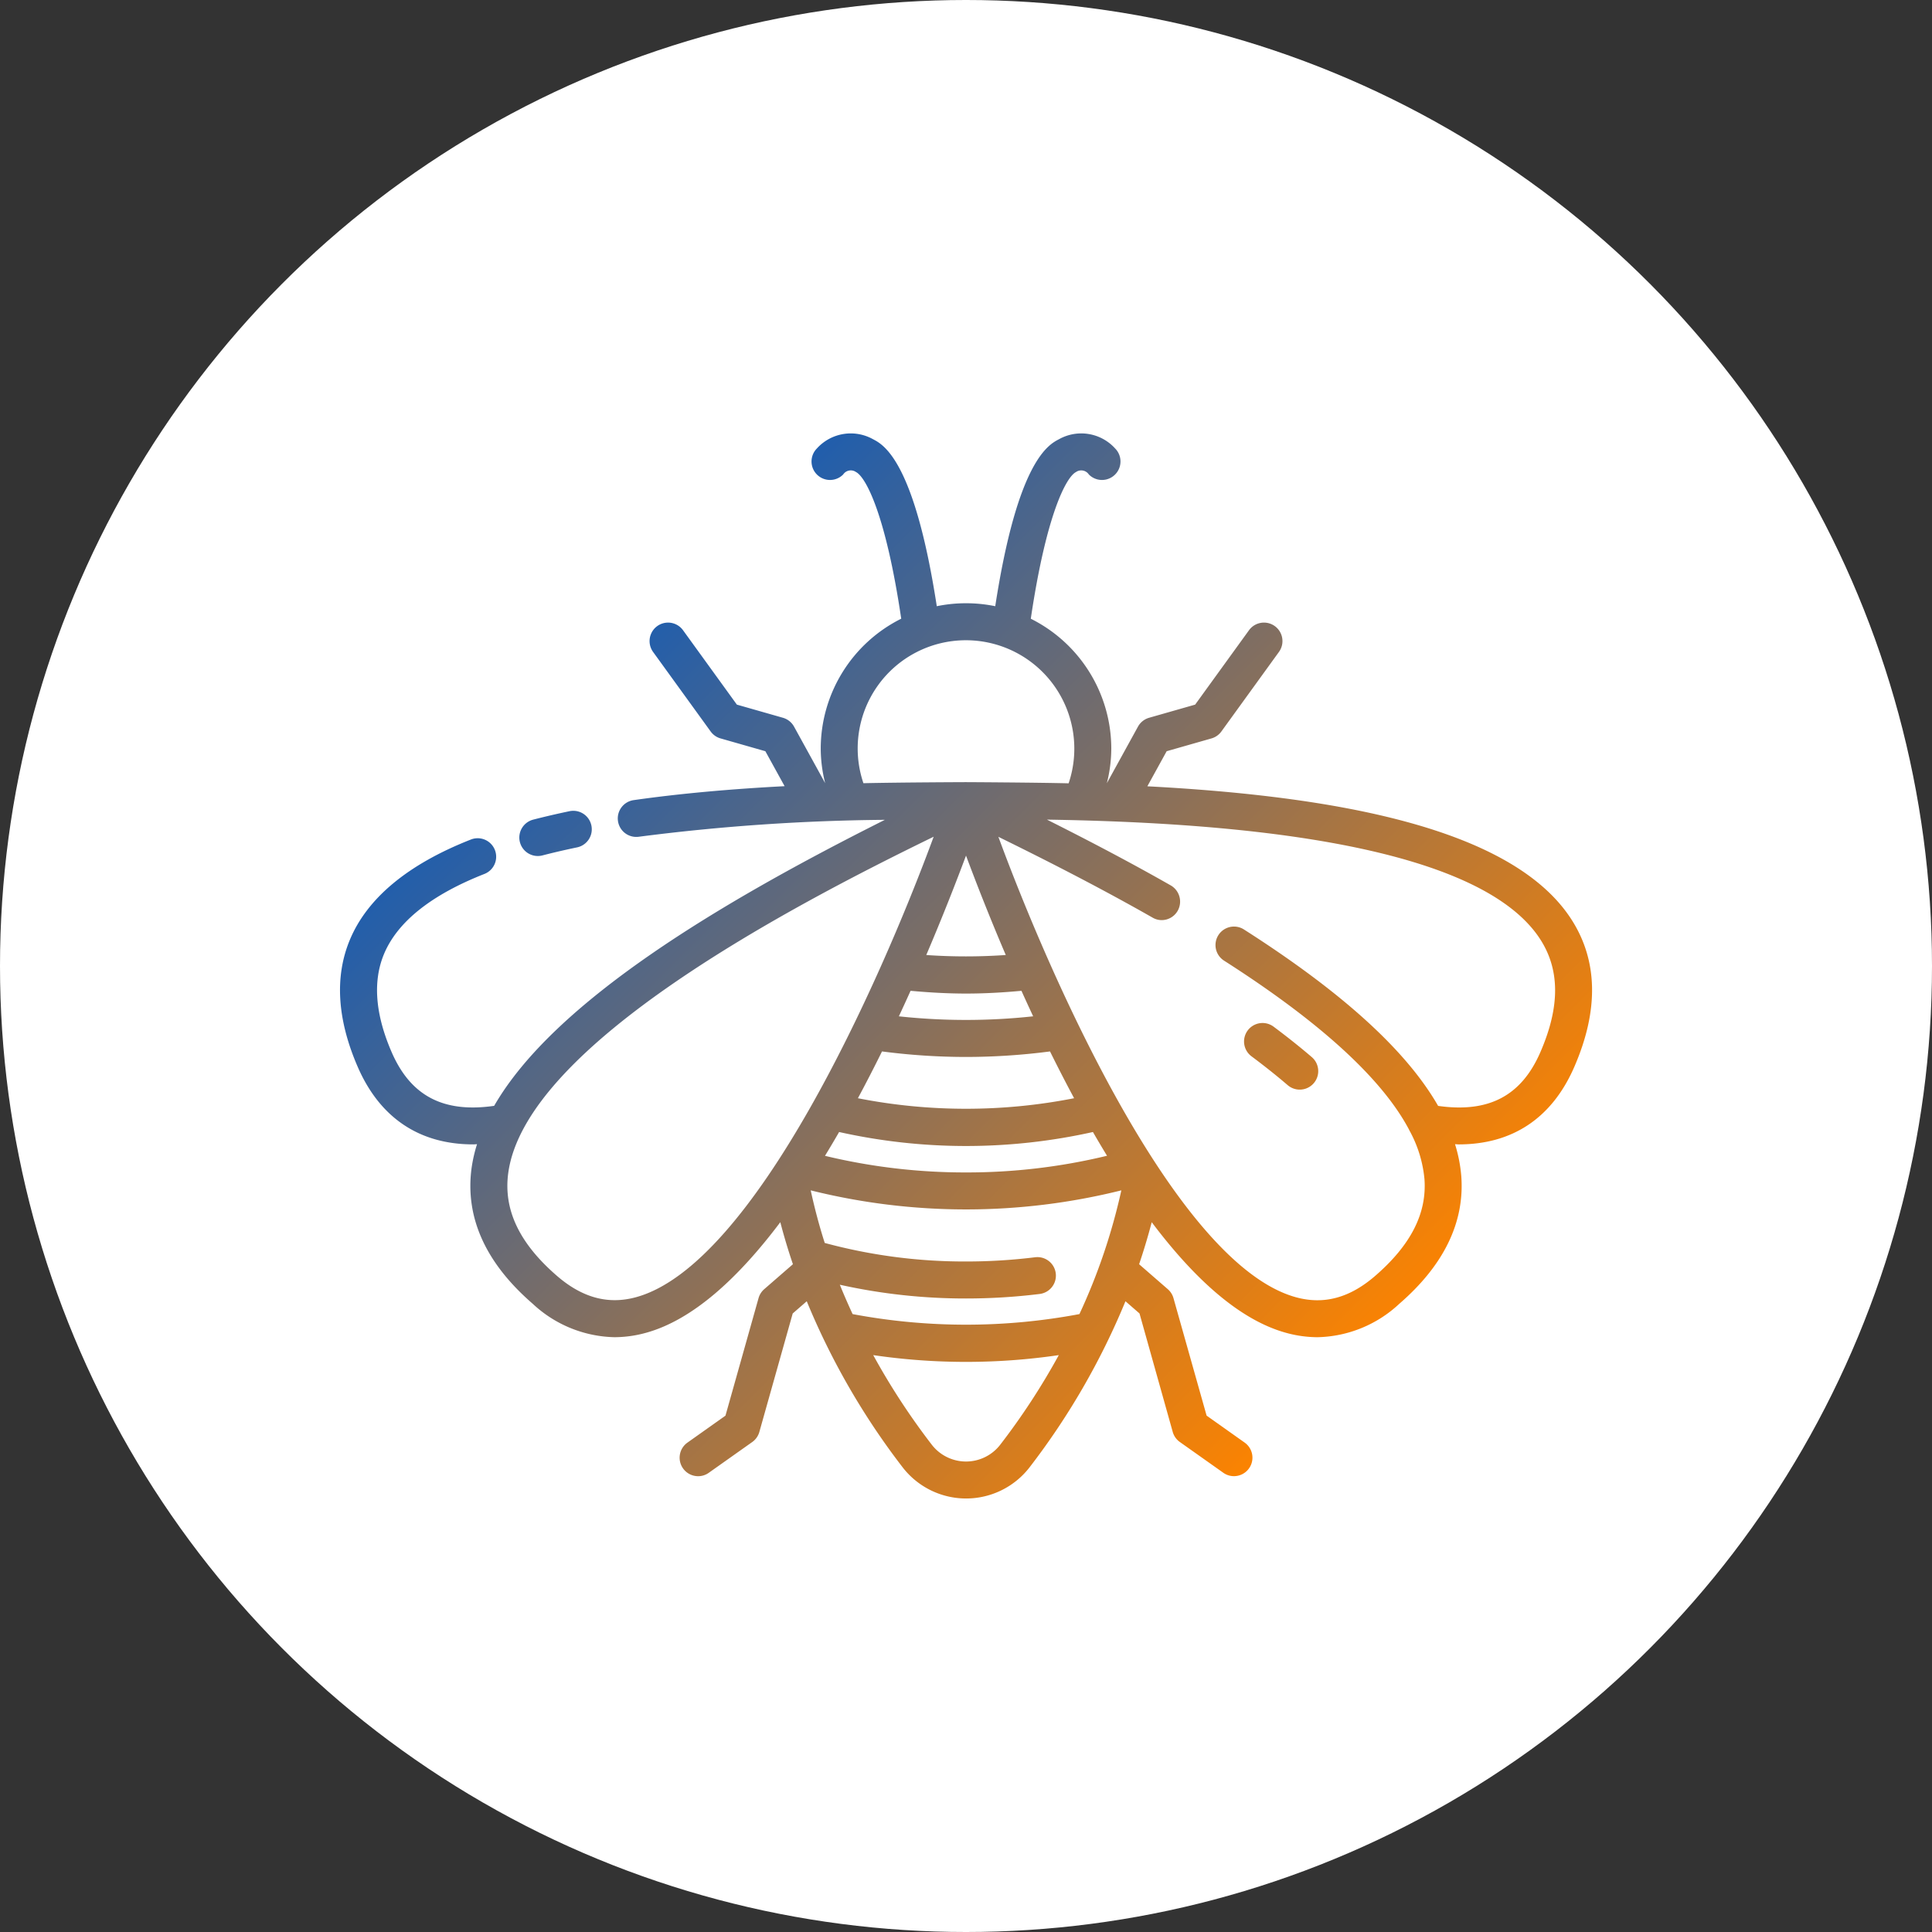 <?xml version="1.0"?>
<svg xmlns="http://www.w3.org/2000/svg" xmlns:xlink="http://www.w3.org/1999/xlink" xmlns:svgjs="http://svgjs.com/svgjs" version="1.1" width="512" height="512" x="0" y="0" viewBox="0 0 128 128" style="enable-background:new 0 0 512 512" xml:space="preserve"><rect x="0" y="0" width="128" height="128" fill="#333333" stroke="none"/><circle r="64" cx="64" cy="64" fill="#ffffff" shape="circle"/><g transform="matrix(0.7,0,0,0.7,19.201,19.199)"><linearGradient xmlns="http://www.w3.org/2000/svg" id="a" gradientUnits="userSpaceOnUse" x1="98.368" x2="29.632" y1="104.008" y2="35.272"><stop stop-opacity="1" stop-color="#fb8301" offset="0"/><stop stop-opacity="1" stop-color="#215eac" offset="1"/></linearGradient><path xmlns="http://www.w3.org/2000/svg" d="m121.239 59.5c-5.653-8.625-22.426-11.577-40.076-12.507l1.828-3.32 4.239-1.211a1.75 1.75 0 0 0 .938-.656l5.45-7.53a1.75 1.75 0 0 0 -2.836-2.052l-5.095 7.039-4.358 1.244a1.754 1.754 0 0 0 -1.053.839l-2.946 5.354a13.472 13.472 0 0 0 .42-3.277 13.755 13.755 0 0 0 -7.619-12.29c1.469-9.912 3.359-13.403 4.269-13.877a.868.868 0 0 1 1.225.224 1.75 1.75 0 1 0 2.49-2.46 4.32 4.32 0 0 0 -5.323-.872c-.988.514-3.906 2.042-6.025 15.8a13.812 13.812 0 0 0 -5.534 0c-2.119-13.758-5.033-15.286-6.033-15.804a4.322 4.322 0 0 0 -5.316.876 1.75 1.75 0 1 0 2.49 2.46.865.865 0 0 1 1.218-.228c.917.478 2.808 3.969 4.276 13.878a13.755 13.755 0 0 0 -7.618 12.29 13.406 13.406 0 0 0 .419 3.275l-2.945-5.349a1.754 1.754 0 0 0 -1.053-.839l-4.359-1.244-5.094-7.039a1.75 1.75 0 0 0 -2.836 2.052l5.45 7.53a1.747 1.747 0 0 0 .938.656l4.239 1.211 1.822 3.309c-4.774.25-9.646.659-14.287 1.32a1.75 1.75 0 1 0 .494 3.465 193.986 193.986 0 0 1 23.281-1.6c-15.514 7.785-31.268 17.169-36.979 27.07-4.8.69-7.892-.93-9.695-5.065-1.559-3.582-1.807-6.706-.739-9.284 1.269-3.06 4.47-5.617 9.514-7.6a1.75 1.75 0 0 0 -1.279-3.258c-5.963 2.343-9.822 5.545-11.468 9.517-1.446 3.49-1.19 7.534.763 12.021 2.106 4.83 5.849 7.317 10.931 7.317.114 0 .237-.015.352-.018a13.976 13.976 0 0 0 -.517 2.271c-.624 4.65 1.323 8.967 5.786 12.831a11.688 11.688 0 0 0 7.735 3.165 11.223 11.223 0 0 0 2.976-.413c4.462-1.222 8.78-5.228 12.724-10.472q.537 2.05 1.194 3.978l-2.717 2.363a1.749 1.749 0 0 0 -.536.846l-3.131 11.124-3.6 2.552a1.75 1.75 0 0 0 1.013 3.178 1.732 1.732 0 0 0 1.008-.322l4.111-2.91a1.75 1.75 0 0 0 .674-.954l3.158-11.216 1.329-1.156a68.441 68.441 0 0 0 9.1 15.749 7.591 7.591 0 0 0 11.965 0 68.412 68.412 0 0 0 9.1-15.75l1.329 1.156 3.145 11.213a1.75 1.75 0 0 0 .674.954l4.111 2.91a1.732 1.732 0 0 0 1.008.322 1.75 1.75 0 0 0 1.013-3.178l-3.6-2.552-3.136-11.12a1.749 1.749 0 0 0 -.536-.846l-2.716-2.362q.654-1.927 1.194-3.978c3.944 5.244 8.262 9.25 12.724 10.472a11.223 11.223 0 0 0 2.976.413 11.69 11.69 0 0 0 7.735-3.165c4.209-3.644 6.182-7.7 5.865-12.058a13.776 13.776 0 0 0 -.594-3.043c.115 0 .236.017.35.017 5.081 0 8.826-2.488 10.931-7.318 2.356-5.413 2.247-10.146-.325-14.068zm-57.239-26.33a10.262 10.262 0 0 1 9.712 13.541c-3.278-.08-9.722-.111-9.722-.111s-6.265.022-9.7.1a10.241 10.241 0 0 1 9.71-13.53zm10.734 63.777a57.953 57.953 0 0 1 -21.468 0c-.415-.9-.821-1.819-1.208-2.779a54.725 54.725 0 0 0 11.942 1.302 56.685 56.685 0 0 0 6.973-.428 1.75 1.75 0 0 0 -.432-3.474 53.035 53.035 0 0 1 -6.541.4 50.65 50.65 0 0 1 -13.371-1.754c-.511-1.594-.955-3.26-1.328-4.978a60.773 60.773 0 0 0 29.4 0 56.606 56.606 0 0 1 -3.967 11.711zm-10.734-13.407a56.609 56.609 0 0 1 -13.348-1.572q.679-1.113 1.337-2.254a55.151 55.151 0 0 0 24.024 0q.655 1.137 1.334 2.248a56.386 56.386 0 0 1 -13.347 1.578zm-10.232-7.023c.791-1.472 1.552-2.955 2.281-4.43a61.492 61.492 0 0 0 7.951.523 61.861 61.861 0 0 0 7.951-.522c.729 1.474 1.49 2.956 2.28 4.428a52.991 52.991 0 0 1 -20.463.001zm3.877-7.753q.57-1.221 1.108-2.416c1.733.16 3.489.262 5.247.262s3.514-.1 5.247-.261c.358.794.728 1.6 1.108 2.414a59.022 59.022 0 0 1 -12.71.001zm2.592-5.8c1.563-3.664 2.842-6.941 3.763-9.412.921 2.471 2.195 5.744 3.763 9.409a54.164 54.164 0 0 1 -7.526.001zm-27.464 32.382c-2.635.722-5.088.061-7.494-2.021-3.564-3.087-5.071-6.266-4.607-9.72 1.628-12.131 26.89-25.325 40.267-31.84-5.149 13.984-16.997 40.523-28.166 43.581zm34.443 13.993a4.094 4.094 0 0 1 -6.433 0 65.33 65.33 0 0 1 -5.564-8.509 60.466 60.466 0 0 0 17.562 0 65.169 65.169 0 0 1 -5.565 8.509zm51.139-37.168c-1.8 4.129-4.89 5.752-9.672 5.07-3.007-5.248-9.084-10.766-18.383-16.7a1.75 1.75 0 0 0 -1.885 2.949c9.093 5.808 14.954 11.165 17.512 15.99a1.748 1.748 0 0 0 .1.194 11.773 11.773 0 0 1 1.364 4.5c.235 3.24-1.291 6.236-4.666 9.159-2.406 2.083-4.857 2.744-7.494 2.021-11.171-3.066-23.016-29.593-28.168-43.579 4.081 2 9.051 4.52 13.887 7.246l.683.387.044.025a1.707 1.707 0 0 0 .846.226 1.749 1.749 0 0 0 1.518-.895 1.771 1.771 0 0 0 -.68-2.4l-.692-.392c-3.757-2.118-7.572-4.1-11.011-5.825 15.458.247 40.431 1.776 46.654 11.27 1.91 2.915 1.924 6.433.043 10.754zm-96.577-19.889a1.752 1.752 0 0 1 1.256-2.133c1.1-.283 2.253-.551 3.441-.8a1.749 1.749 0 1 1 .711 3.426c-1.133.235-2.235.491-3.275.76a1.749 1.749 0 0 1 -2.133-1.256zm68.884 17.818a1.751 1.751 0 0 1 2.449-.357c1.3.971 2.519 1.941 3.615 2.881a1.75 1.75 0 0 1 -2.28 2.656c-1.035-.888-2.188-1.807-3.426-2.731a1.75 1.75 0 0 1 -.358-2.449z" fill="url(#a)" data-original="url(#a)" style=""/></g></svg>
